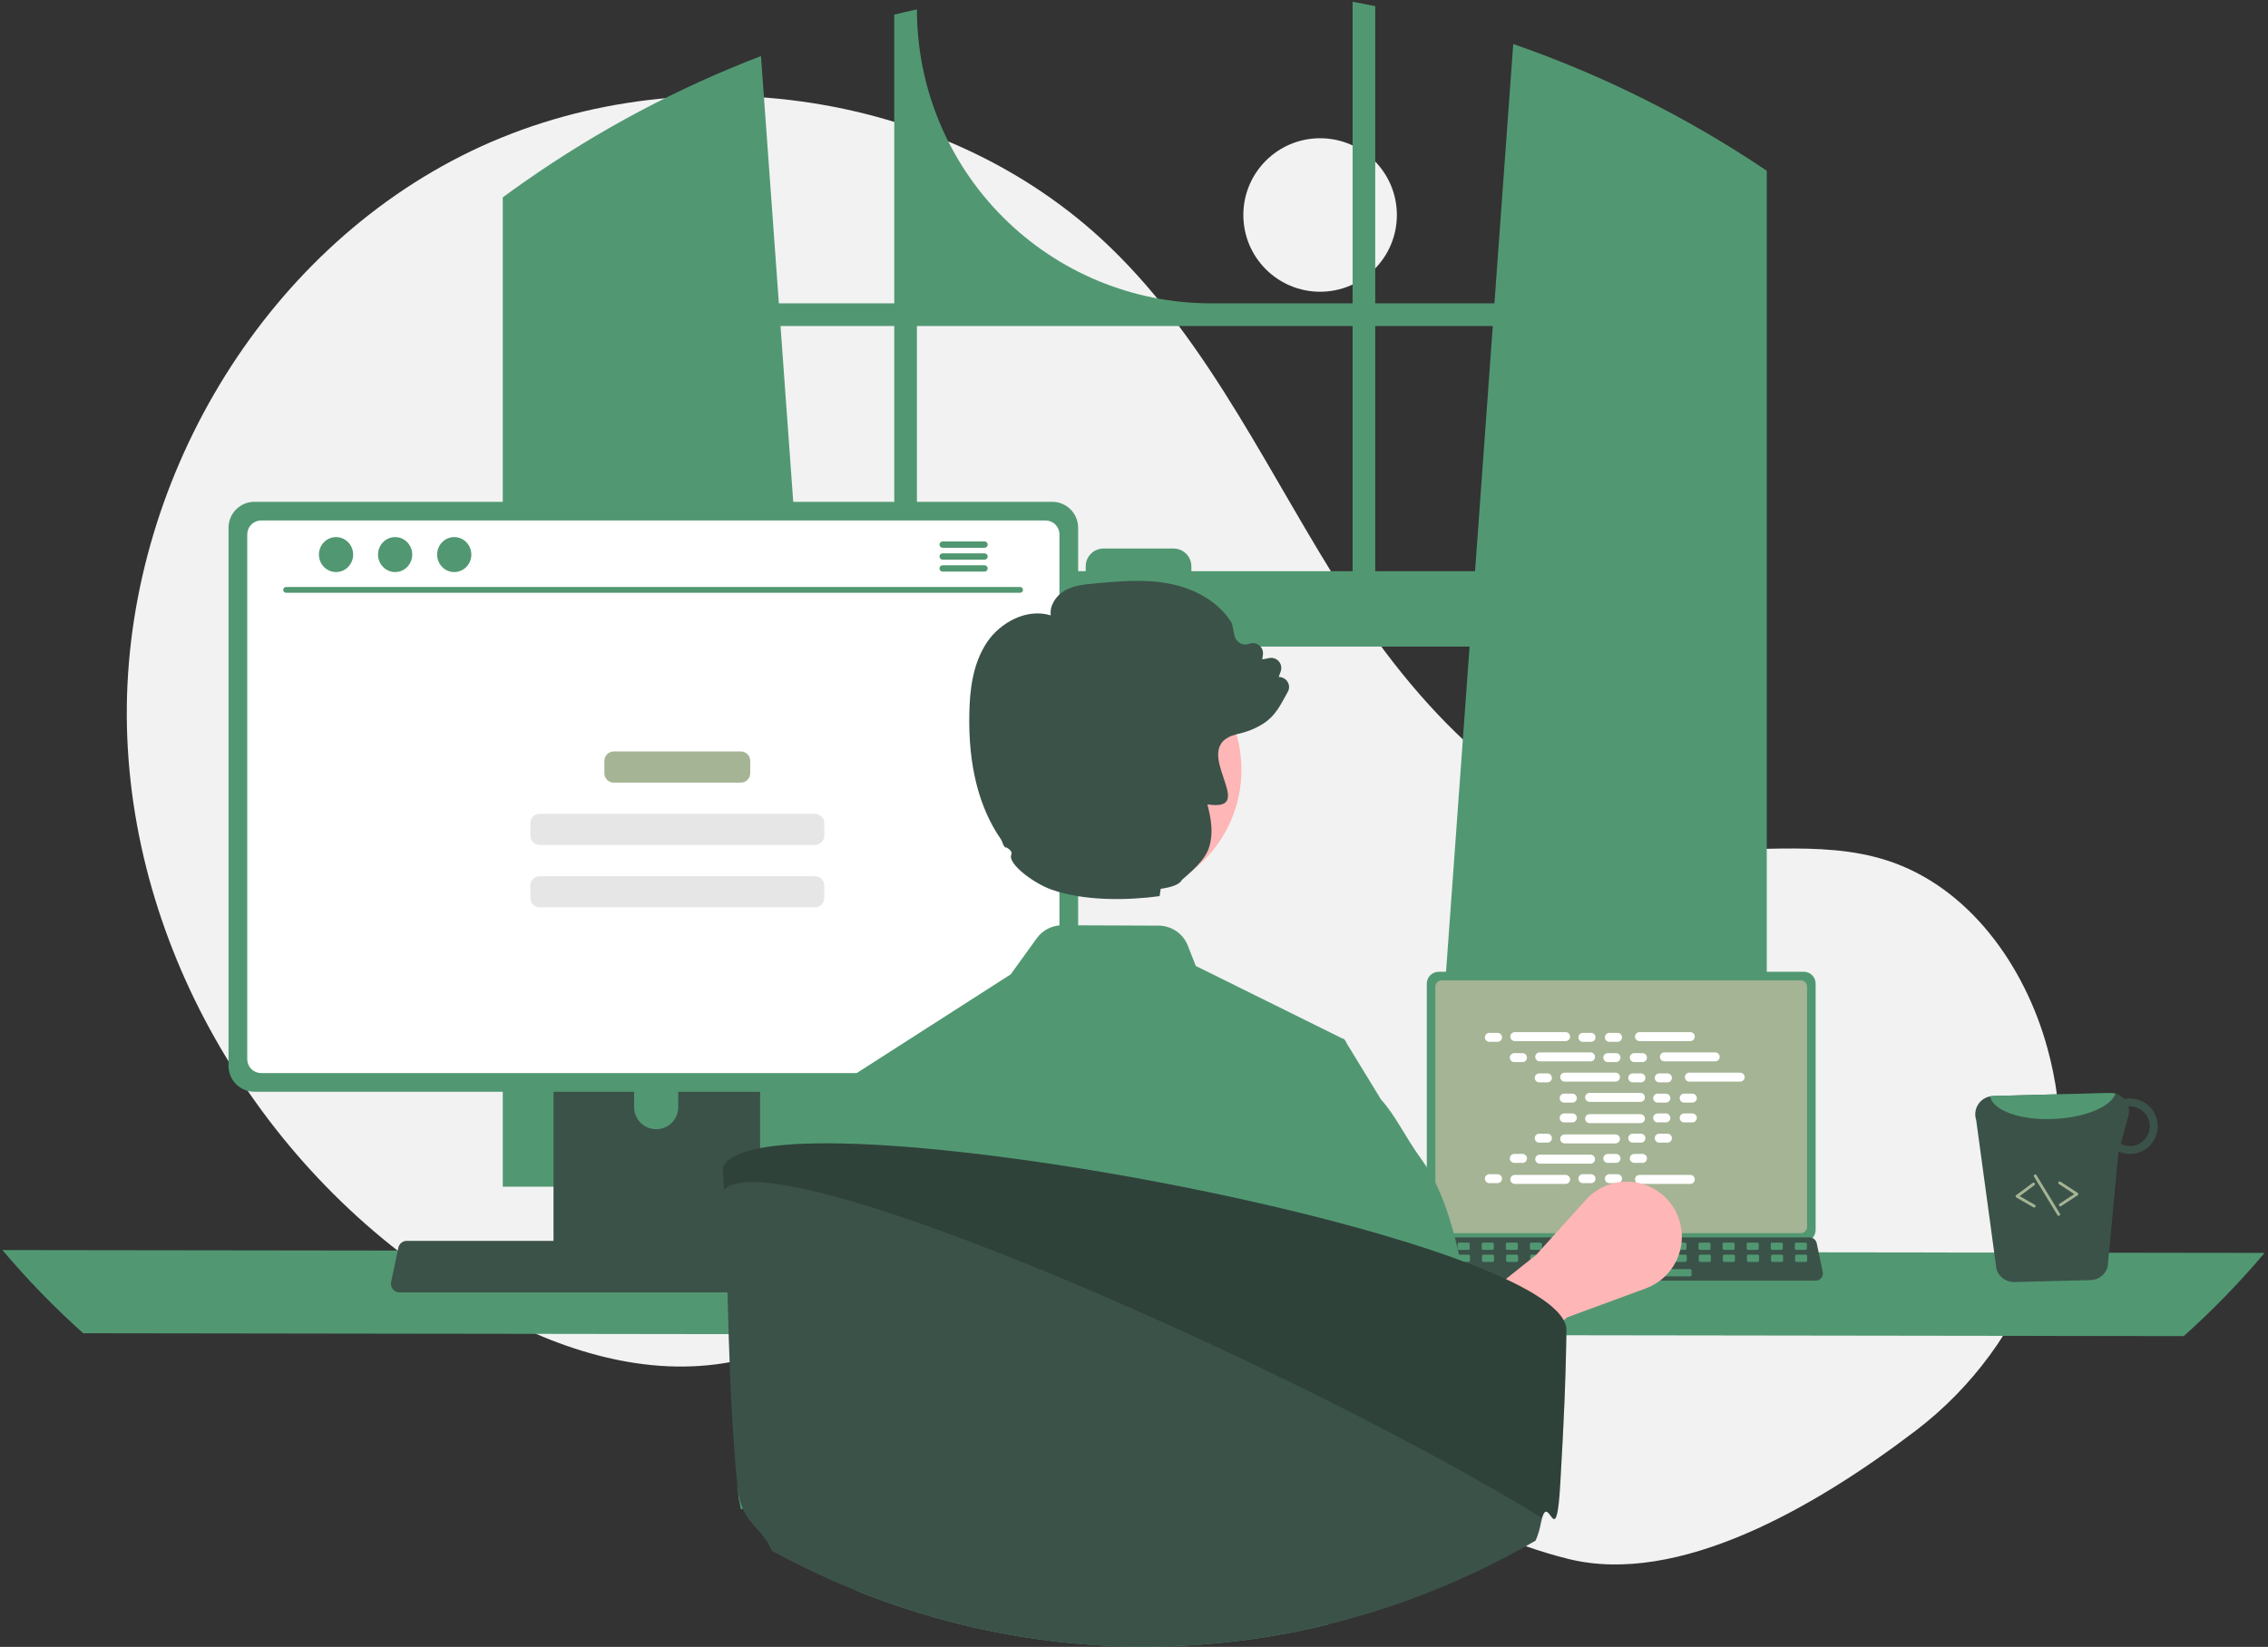 <svg width="391" height="284" viewBox="0 0 391 284" fill="none" xmlns="http://www.w3.org/2000/svg">
<rect x="0" y="0" width="391" height="284" fill="#333333" stroke="none"/>
<g clip-path="url(#clip0_133_22)">
<path d="M227.584 50.309C234.894 50.309 240.819 44.383 240.819 37.074C240.819 29.765 234.894 23.839 227.584 23.839C220.275 23.839 214.35 29.765 214.35 37.074C214.35 44.383 220.275 50.309 227.584 50.309Z" fill="#F2F2F2"/>
<path d="M330.25 246.726C349.922 231.742 359.317 206.564 353.435 182.546C353.289 181.949 353.135 181.354 352.972 180.76C349.073 166.503 339.425 152.952 325.364 148.397C313.557 144.572 300.67 147.513 288.353 145.992C264.173 143.006 245.428 123.442 232.238 102.959C219.048 82.475 208.911 59.547 191.384 42.624C162.494 14.73 115.368 8.725 79.549 26.882C43.73 45.038 20.913 85.321 21.886 125.467C22.859 165.614 46.692 203.997 81.304 224.361C94.019 231.842 108.725 237.142 123.36 235.287C136.06 233.678 147.598 226.855 160.237 224.829C180.109 221.644 199.854 230.629 217.042 241.099C234.23 251.569 250.832 263.979 270.363 268.832C289.328 273.546 312.824 259.999 330.25 246.726Z" fill="#F2F2F2"/>
<path d="M301.986 27.725C301.555 27.437 301.119 27.165 300.687 26.887C288.222 18.915 274.861 12.438 260.88 7.591L257.639 52.31H237.088V1.063C235.795 0.795 234.491 0.542 233.188 0.304V52.31H208.766C195.322 52.31 182.428 46.969 172.922 37.462C163.415 27.956 158.074 15.062 158.074 1.618C156.766 1.901 155.467 2.203 154.168 2.525V52.31H134.277L131.189 9.668C116.822 15.178 103.183 22.423 90.575 31.244C90.356 31.393 90.138 31.546 89.925 31.695C88.83 32.463 87.749 33.246 86.674 34.039V204.643H145.296L144.26 190.293L138.56 111.507H253.351L247.651 190.293L246.615 204.643H304.588V29.45C303.726 28.865 302.858 28.29 301.986 27.725ZM154.168 98.496H137.618L134.56 56.216H154.168V98.496ZM233.188 98.496H205.391V97.658C205.391 97.255 205.311 96.857 205.157 96.485C205.003 96.113 204.777 95.775 204.492 95.49C204.207 95.206 203.868 94.98 203.496 94.827C203.124 94.673 202.725 94.594 202.322 94.595H190.238C189.836 94.595 189.437 94.674 189.066 94.828C188.694 94.982 188.356 95.207 188.072 95.492C187.787 95.776 187.562 96.114 187.408 96.486C187.254 96.858 187.175 97.256 187.175 97.658V98.496H158.074V56.216H233.188V98.496ZM237.088 98.496V56.216H257.356L254.298 98.496H237.088Z" fill="#519872"/>
<path d="M0.41 215.568C4.716 220.67 9.373 225.465 14.348 229.917L376.472 230.413C381.447 225.96 386.104 221.166 390.41 216.063L0.41 215.568Z" fill="#519872"/>
<path d="M245.978 169.62V212.1C245.978 212.642 246.193 213.161 246.576 213.544C246.959 213.926 247.478 214.142 248.019 214.142H310.971C311.513 214.142 312.032 213.926 312.415 213.544C312.797 213.161 313.013 212.642 313.013 212.1V169.62C313.012 169.079 312.796 168.561 312.413 168.178C312.031 167.796 311.512 167.581 310.971 167.58H248.019C247.479 167.581 246.96 167.796 246.577 168.178C246.195 168.561 245.979 169.079 245.978 169.62Z" fill="#519872"/>
<path d="M247.455 170.148V211.576C247.455 211.865 247.57 212.143 247.775 212.347C247.979 212.552 248.257 212.667 248.546 212.667H310.447C310.736 212.667 311.014 212.552 311.218 212.347C311.423 212.143 311.538 211.865 311.538 211.576V170.148C311.538 169.859 311.423 169.581 311.219 169.376C311.014 169.171 310.737 169.055 310.447 169.055H248.546C248.256 169.055 247.979 169.171 247.774 169.376C247.57 169.581 247.455 169.859 247.455 170.148Z" fill="#A4B494"/>
<path d="M244.661 220.385C244.777 220.53 244.923 220.646 245.09 220.726C245.257 220.806 245.44 220.847 245.625 220.846H313.031C313.215 220.846 313.397 220.804 313.564 220.725C313.73 220.646 313.877 220.53 313.993 220.387C314.109 220.244 314.192 220.077 314.235 219.897C314.278 219.718 314.281 219.532 314.244 219.351L313.197 214.381C313.154 214.178 313.06 213.99 312.926 213.832C312.791 213.675 312.619 213.554 312.425 213.48C312.285 213.425 312.135 213.397 311.985 213.397H246.667C246.516 213.397 246.367 213.425 246.227 213.48C246.033 213.554 245.861 213.675 245.726 213.832C245.591 213.99 245.498 214.178 245.454 214.381L244.408 219.351C244.371 219.532 244.374 219.718 244.418 219.897C244.462 220.076 244.545 220.242 244.661 220.385Z" fill="#3B5249"/>
<path d="M309.672 215.538H311.264C311.398 215.538 311.506 215.429 311.506 215.296V214.534C311.506 214.4 311.398 214.292 311.264 214.292H309.672C309.538 214.292 309.43 214.4 309.43 214.534V215.296C309.43 215.429 309.538 215.538 309.672 215.538Z" fill="#519872"/>
<path d="M305.52 215.538H307.112C307.246 215.538 307.354 215.429 307.354 215.296V214.534C307.354 214.4 307.246 214.292 307.112 214.292H305.52C305.386 214.292 305.278 214.4 305.278 214.534V215.296C305.278 215.429 305.386 215.538 305.52 215.538Z" fill="#519872"/>
<path d="M301.368 215.538H302.96C303.093 215.538 303.202 215.429 303.202 215.296V214.534C303.202 214.4 303.093 214.292 302.96 214.292H301.368C301.234 214.292 301.126 214.4 301.126 214.534V215.296C301.126 215.429 301.234 215.538 301.368 215.538Z" fill="#519872"/>
<path d="M297.215 215.538H298.808C298.941 215.538 299.05 215.429 299.05 215.296V214.534C299.05 214.4 298.941 214.292 298.808 214.292H297.215C297.082 214.292 296.973 214.4 296.973 214.534V215.296C296.973 215.429 297.082 215.538 297.215 215.538Z" fill="#519872"/>
<path d="M293.063 215.538H294.655C294.789 215.538 294.897 215.429 294.897 215.296V214.534C294.897 214.4 294.789 214.292 294.655 214.292H293.063C292.929 214.292 292.821 214.4 292.821 214.534V215.296C292.821 215.429 292.929 215.538 293.063 215.538Z" fill="#519872"/>
<path d="M288.911 215.538H290.503C290.637 215.538 290.745 215.429 290.745 215.296V214.534C290.745 214.4 290.637 214.292 290.503 214.292H288.911C288.777 214.292 288.669 214.4 288.669 214.534V215.296C288.669 215.429 288.777 215.538 288.911 215.538Z" fill="#519872"/>
<path d="M284.759 215.538H286.351C286.484 215.538 286.593 215.429 286.593 215.296V214.534C286.593 214.4 286.484 214.292 286.351 214.292H284.759C284.625 214.292 284.517 214.4 284.517 214.534V215.296C284.517 215.429 284.625 215.538 284.759 215.538Z" fill="#519872"/>
<path d="M280.607 215.538H282.199C282.332 215.538 282.441 215.429 282.441 215.296V214.534C282.441 214.4 282.332 214.292 282.199 214.292H280.607C280.473 214.292 280.365 214.4 280.365 214.534V215.296C280.365 215.429 280.473 215.538 280.607 215.538Z" fill="#519872"/>
<path d="M276.454 215.538H278.047C278.18 215.538 278.289 215.429 278.289 215.296V214.534C278.289 214.4 278.18 214.292 278.047 214.292H276.454C276.321 214.292 276.212 214.4 276.212 214.534V215.296C276.212 215.429 276.321 215.538 276.454 215.538Z" fill="#519872"/>
<path d="M272.302 215.538H273.894C274.028 215.538 274.136 215.429 274.136 215.296V214.534C274.136 214.4 274.028 214.292 273.894 214.292H272.302C272.169 214.292 272.06 214.4 272.06 214.534V215.296C272.06 215.429 272.169 215.538 272.302 215.538Z" fill="#519872"/>
<path d="M268.15 215.538H269.742C269.876 215.538 269.984 215.429 269.984 215.296V214.534C269.984 214.4 269.876 214.292 269.742 214.292H268.15C268.016 214.292 267.908 214.4 267.908 214.534V215.296C267.908 215.429 268.016 215.538 268.15 215.538Z" fill="#519872"/>
<path d="M263.998 215.538H265.59C265.724 215.538 265.832 215.429 265.832 215.296V214.534C265.832 214.4 265.724 214.292 265.59 214.292H263.998C263.864 214.292 263.756 214.4 263.756 214.534V215.296C263.756 215.429 263.864 215.538 263.998 215.538Z" fill="#519872"/>
<path d="M259.846 215.538H261.438C261.571 215.538 261.68 215.429 261.68 215.296V214.534C261.68 214.4 261.571 214.292 261.438 214.292H259.846C259.712 214.292 259.604 214.4 259.604 214.534V215.296C259.604 215.429 259.712 215.538 259.846 215.538Z" fill="#519872"/>
<path d="M255.693 215.538H257.286C257.419 215.538 257.528 215.429 257.528 215.296V214.534C257.528 214.4 257.419 214.292 257.286 214.292H255.693C255.56 214.292 255.451 214.4 255.451 214.534V215.296C255.451 215.429 255.56 215.538 255.693 215.538Z" fill="#519872"/>
<path d="M251.541 215.538H253.134C253.267 215.538 253.375 215.429 253.375 215.296V214.534C253.375 214.4 253.267 214.292 253.134 214.292H251.541C251.408 214.292 251.299 214.4 251.299 214.534V215.296C251.299 215.429 251.408 215.538 251.541 215.538Z" fill="#519872"/>
<path d="M247.389 215.538H248.981C249.115 215.538 249.223 215.429 249.223 215.296V214.534C249.223 214.4 249.115 214.292 248.981 214.292H247.389C247.255 214.292 247.147 214.4 247.147 214.534V215.296C247.147 215.429 247.255 215.538 247.389 215.538Z" fill="#519872"/>
<path d="M309.721 217.614H311.313C311.447 217.614 311.555 217.506 311.555 217.372V216.61C311.555 216.477 311.447 216.368 311.313 216.368H309.721C309.587 216.368 309.479 216.477 309.479 216.61V217.372C309.479 217.506 309.587 217.614 309.721 217.614Z" fill="#519872"/>
<path d="M305.569 217.614H307.161C307.295 217.614 307.403 217.506 307.403 217.372V216.61C307.403 216.477 307.295 216.368 307.161 216.368H305.569C305.435 216.368 305.327 216.477 305.327 216.61V217.372C305.327 217.506 305.435 217.614 305.569 217.614Z" fill="#519872"/>
<path d="M301.417 217.614H303.009C303.142 217.614 303.251 217.506 303.251 217.372V216.61C303.251 216.477 303.142 216.368 303.009 216.368H301.417C301.283 216.368 301.175 216.477 301.175 216.61V217.372C301.175 217.506 301.283 217.614 301.417 217.614Z" fill="#519872"/>
<path d="M297.265 217.614H298.857C298.99 217.614 299.099 217.506 299.099 217.372V216.61C299.099 216.477 298.99 216.368 298.857 216.368H297.265C297.131 216.368 297.023 216.477 297.023 216.61V217.372C297.023 217.506 297.131 217.614 297.265 217.614Z" fill="#519872"/>
<path d="M293.112 217.614H294.704C294.838 217.614 294.946 217.506 294.946 217.372V216.61C294.946 216.477 294.838 216.368 294.704 216.368H293.112C292.979 216.368 292.87 216.477 292.87 216.61V217.372C292.87 217.506 292.979 217.614 293.112 217.614Z" fill="#519872"/>
<path d="M288.96 217.614H290.552C290.686 217.614 290.794 217.506 290.794 217.372V216.61C290.794 216.477 290.686 216.368 290.552 216.368H288.96C288.826 216.368 288.718 216.477 288.718 216.61V217.372C288.718 217.506 288.826 217.614 288.96 217.614Z" fill="#519872"/>
<path d="M284.808 217.614H286.4C286.533 217.614 286.642 217.506 286.642 217.372V216.61C286.642 216.477 286.533 216.368 286.4 216.368H284.808C284.674 216.368 284.566 216.477 284.566 216.61V217.372C284.566 217.506 284.674 217.614 284.808 217.614Z" fill="#519872"/>
<path d="M280.656 217.614H282.248C282.381 217.614 282.49 217.506 282.49 217.372V216.61C282.49 216.477 282.381 216.368 282.248 216.368H280.656C280.522 216.368 280.414 216.477 280.414 216.61V217.372C280.414 217.506 280.522 217.614 280.656 217.614Z" fill="#519872"/>
<path d="M276.504 217.614H278.096C278.229 217.614 278.338 217.506 278.338 217.372V216.61C278.338 216.477 278.229 216.368 278.096 216.368H276.504C276.37 216.368 276.262 216.477 276.262 216.61V217.372C276.262 217.506 276.37 217.614 276.504 217.614Z" fill="#519872"/>
<path d="M272.351 217.614H273.943C274.077 217.614 274.185 217.506 274.185 217.372V216.61C274.185 216.477 274.077 216.368 273.943 216.368H272.351C272.218 216.368 272.109 216.477 272.109 216.61V217.372C272.109 217.506 272.218 217.614 272.351 217.614Z" fill="#519872"/>
<path d="M268.199 217.614H269.791C269.925 217.614 270.033 217.506 270.033 217.372V216.61C270.033 216.477 269.925 216.368 269.791 216.368H268.199C268.065 216.368 267.957 216.477 267.957 216.61V217.372C267.957 217.506 268.065 217.614 268.199 217.614Z" fill="#519872"/>
<path d="M264.047 217.614H265.639C265.773 217.614 265.881 217.506 265.881 217.372V216.61C265.881 216.477 265.773 216.368 265.639 216.368H264.047C263.913 216.368 263.805 216.477 263.805 216.61V217.372C263.805 217.506 263.913 217.614 264.047 217.614Z" fill="#519872"/>
<path d="M259.895 217.614H261.487C261.621 217.614 261.729 217.506 261.729 217.372V216.61C261.729 216.477 261.621 216.368 261.487 216.368H259.895C259.761 216.368 259.653 216.477 259.653 216.61V217.372C259.653 217.506 259.761 217.614 259.895 217.614Z" fill="#519872"/>
<path d="M255.743 217.614H257.335C257.468 217.614 257.577 217.506 257.577 217.372V216.61C257.577 216.477 257.468 216.368 257.335 216.368H255.743C255.609 216.368 255.501 216.477 255.501 216.61V217.372C255.501 217.506 255.609 217.614 255.743 217.614Z" fill="#519872"/>
<path d="M251.59 217.614H253.183C253.316 217.614 253.425 217.506 253.425 217.372V216.61C253.425 216.477 253.316 216.368 253.183 216.368H251.59C251.457 216.368 251.348 216.477 251.348 216.61V217.372C251.348 217.506 251.457 217.614 251.59 217.614Z" fill="#519872"/>
<path d="M247.438 217.614H249.03C249.164 217.614 249.272 217.506 249.272 217.372V216.61C249.272 216.477 249.164 216.368 249.03 216.368H247.438C247.305 216.368 247.196 216.477 247.196 216.61V217.372C247.196 217.506 247.305 217.614 247.438 217.614Z" fill="#519872"/>
<path d="M275.258 220.105H291.383C291.516 220.105 291.625 219.997 291.625 219.863V219.102C291.625 218.968 291.516 218.86 291.383 218.86H275.258C275.124 218.86 275.016 218.968 275.016 219.102V219.863C275.016 219.997 275.124 220.105 275.258 220.105Z" fill="#519872"/>
<path d="M258.174 178.118H256.765C256.337 178.118 255.991 178.465 255.991 178.892C255.991 179.319 256.337 179.666 256.765 179.666H258.174C258.601 179.666 258.948 179.319 258.948 178.892C258.948 178.465 258.601 178.118 258.174 178.118Z" fill="white"/>
<path d="M274.295 178.118H272.885C272.458 178.118 272.111 178.465 272.111 178.892C272.111 179.319 272.458 179.666 272.885 179.666H274.295C274.722 179.666 275.068 179.319 275.068 178.892C275.068 178.465 274.722 178.118 274.295 178.118Z" fill="white"/>
<path d="M278.862 178.118H277.453C277.025 178.118 276.679 178.465 276.679 178.892C276.679 179.319 277.025 179.666 277.453 179.666H278.862C279.29 179.666 279.636 179.319 279.636 178.892C279.636 178.465 279.29 178.118 278.862 178.118Z" fill="white"/>
<path d="M269.91 177.989H261.15C260.722 177.989 260.376 178.336 260.376 178.763C260.376 179.19 260.722 179.537 261.15 179.537H269.91C270.337 179.537 270.684 179.19 270.684 178.763C270.684 178.336 270.337 177.989 269.91 177.989Z" fill="white"/>
<path d="M291.404 177.989H282.643C282.216 177.989 281.87 178.336 281.87 178.763C281.87 179.19 282.216 179.537 282.643 179.537H291.404C291.831 179.537 292.178 179.19 292.178 178.763C292.178 178.336 291.831 177.989 291.404 177.989Z" fill="white"/>
<path d="M262.473 181.611H261.063C260.636 181.611 260.29 181.958 260.29 182.385C260.29 182.812 260.636 183.159 261.063 183.159H262.473C262.9 183.159 263.247 182.812 263.247 182.385C263.247 181.958 262.9 181.611 262.473 181.611Z" fill="white"/>
<path d="M278.593 181.611H277.184C276.757 181.611 276.41 181.958 276.41 182.385C276.41 182.812 276.757 183.159 277.184 183.159H278.593C279.021 183.159 279.367 182.812 279.367 182.385C279.367 181.958 279.021 181.611 278.593 181.611Z" fill="white"/>
<path d="M283.161 181.611H281.752C281.324 181.611 280.978 181.958 280.978 182.385C280.978 182.812 281.324 183.159 281.752 183.159H283.161C283.588 183.159 283.935 182.812 283.935 182.385C283.935 181.958 283.588 181.611 283.161 181.611Z" fill="white"/>
<path d="M274.208 181.482H265.448C265.021 181.482 264.674 181.829 264.674 182.256C264.674 182.683 265.021 183.03 265.448 183.03H274.208C274.636 183.03 274.982 182.683 274.982 182.256C274.982 181.829 274.636 181.482 274.208 181.482Z" fill="white"/>
<path d="M295.703 181.482H286.942C286.515 181.482 286.168 181.829 286.168 182.256C286.168 182.683 286.515 183.03 286.942 183.03H295.703C296.13 183.03 296.476 182.683 296.476 182.256C296.476 181.829 296.13 181.482 295.703 181.482Z" fill="white"/>
<path d="M266.772 185.104H265.362C264.935 185.104 264.588 185.45 264.588 185.878C264.588 186.305 264.935 186.651 265.362 186.651H266.772C267.199 186.651 267.545 186.305 267.545 185.878C267.545 185.45 267.199 185.104 266.772 185.104Z" fill="white"/>
<path d="M282.892 185.104H281.483C281.055 185.104 280.709 185.45 280.709 185.878C280.709 186.305 281.055 186.651 281.483 186.651H282.892C283.32 186.651 283.666 186.305 283.666 185.878C283.666 185.45 283.32 185.104 282.892 185.104Z" fill="white"/>
<path d="M287.46 185.104H286.05C285.623 185.104 285.277 185.45 285.277 185.878C285.277 186.305 285.623 186.651 286.05 186.651H287.46C287.887 186.651 288.234 186.305 288.234 185.878C288.234 185.45 287.887 185.104 287.46 185.104Z" fill="white"/>
<path d="M278.508 184.975H269.747C269.32 184.975 268.973 185.321 268.973 185.749C268.973 186.176 269.32 186.522 269.747 186.522H278.508C278.935 186.522 279.281 186.176 279.281 185.749C279.281 185.321 278.935 184.975 278.508 184.975Z" fill="white"/>
<path d="M300.001 184.975H291.241C290.814 184.975 290.467 185.321 290.467 185.749C290.467 186.176 290.814 186.522 291.241 186.522H300.001C300.429 186.522 300.775 186.176 300.775 185.749C300.775 185.321 300.429 184.975 300.001 184.975Z" fill="white"/>
<path d="M271.071 188.597H269.661C269.234 188.597 268.887 188.943 268.887 189.37C268.887 189.798 269.234 190.144 269.661 190.144H271.071C271.498 190.144 271.844 189.798 271.844 189.37C271.844 188.943 271.498 188.597 271.071 188.597Z" fill="white"/>
<path d="M287.191 188.597H285.782C285.354 188.597 285.008 188.943 285.008 189.37C285.008 189.798 285.354 190.144 285.782 190.144H287.191C287.618 190.144 287.965 189.798 287.965 189.37C287.965 188.943 287.618 188.597 287.191 188.597Z" fill="white"/>
<path d="M291.758 188.597H290.349C289.922 188.597 289.575 188.943 289.575 189.37C289.575 189.798 289.922 190.144 290.349 190.144H291.758C292.186 190.144 292.532 189.798 292.532 189.37C292.532 188.943 292.186 188.597 291.758 188.597Z" fill="white"/>
<path d="M282.806 188.468H274.046C273.619 188.468 273.272 188.814 273.272 189.241C273.272 189.669 273.619 190.015 274.046 190.015H282.806C283.234 190.015 283.58 189.669 283.58 189.241C283.58 188.814 283.234 188.468 282.806 188.468Z" fill="white"/>
<path d="M274.295 202.485H272.885C272.458 202.485 272.111 202.832 272.111 203.259C272.111 203.687 272.458 204.033 272.885 204.033H274.295C274.722 204.033 275.068 203.687 275.068 203.259C275.068 202.832 274.722 202.485 274.295 202.485Z" fill="white"/>
<path d="M278.862 202.485H277.453C277.025 202.485 276.679 202.832 276.679 203.259C276.679 203.687 277.025 204.033 277.453 204.033H278.862C279.29 204.033 279.636 203.687 279.636 203.259C279.636 202.832 279.29 202.485 278.862 202.485Z" fill="white"/>
<path d="M291.404 202.614H282.643C282.216 202.614 281.87 202.961 281.87 203.388C281.87 203.816 282.216 204.162 282.643 204.162H291.404C291.831 204.162 292.178 203.816 292.178 203.388C292.178 202.961 291.831 202.614 291.404 202.614Z" fill="white"/>
<path d="M258.174 202.485H256.765C256.337 202.485 255.991 202.832 255.991 203.259C255.991 203.687 256.337 204.033 256.765 204.033H258.174C258.601 204.033 258.948 203.687 258.948 203.259C258.948 202.832 258.601 202.485 258.174 202.485Z" fill="white"/>
<path d="M269.91 202.614H261.15C260.722 202.614 260.376 202.961 260.376 203.388C260.376 203.816 260.722 204.162 261.15 204.162H269.91C270.337 204.162 270.684 203.816 270.684 203.388C270.684 202.961 270.337 202.614 269.91 202.614Z" fill="white"/>
<path d="M262.473 198.993H261.063C260.636 198.993 260.29 199.339 260.29 199.766C260.29 200.194 260.636 200.54 261.063 200.54H262.473C262.9 200.54 263.247 200.194 263.247 199.766C263.247 199.339 262.9 198.993 262.473 198.993Z" fill="white"/>
<path d="M278.593 198.993H277.184C276.757 198.993 276.41 199.339 276.41 199.766C276.41 200.194 276.757 200.54 277.184 200.54H278.593C279.021 200.54 279.367 200.194 279.367 199.766C279.367 199.339 279.021 198.993 278.593 198.993Z" fill="white"/>
<path d="M283.161 198.993H281.752C281.324 198.993 280.978 199.339 280.978 199.766C280.978 200.194 281.324 200.54 281.752 200.54H283.161C283.588 200.54 283.935 200.194 283.935 199.766C283.935 199.339 283.588 198.993 283.161 198.993Z" fill="white"/>
<path d="M274.208 199.122H265.448C265.021 199.122 264.674 199.468 264.674 199.895C264.674 200.323 265.021 200.669 265.448 200.669H274.208C274.636 200.669 274.982 200.323 274.982 199.895C274.982 199.468 274.636 199.122 274.208 199.122Z" fill="white"/>
<path d="M266.772 195.5H265.362C264.935 195.5 264.588 195.846 264.588 196.274C264.588 196.701 264.935 197.047 265.362 197.047H266.772C267.199 197.047 267.545 196.701 267.545 196.274C267.545 195.846 267.199 195.5 266.772 195.5Z" fill="white"/>
<path d="M282.892 195.5H281.483C281.055 195.5 280.709 195.846 280.709 196.274C280.709 196.701 281.055 197.047 281.483 197.047H282.892C283.32 197.047 283.666 196.701 283.666 196.274C283.666 195.846 283.32 195.5 282.892 195.5Z" fill="white"/>
<path d="M287.46 195.5H286.05C285.623 195.5 285.277 195.846 285.277 196.274C285.277 196.701 285.623 197.047 286.05 197.047H287.46C287.887 197.047 288.234 196.701 288.234 196.274C288.234 195.846 287.887 195.5 287.46 195.5Z" fill="white"/>
<path d="M278.508 195.629H269.747C269.32 195.629 268.973 195.975 268.973 196.403C268.973 196.83 269.32 197.176 269.747 197.176H278.508C278.935 197.176 279.281 196.83 279.281 196.403C279.281 195.975 278.935 195.629 278.508 195.629Z" fill="white"/>
<path d="M271.071 192.007H269.661C269.234 192.007 268.887 192.354 268.887 192.781C268.887 193.208 269.234 193.555 269.661 193.555H271.071C271.498 193.555 271.844 193.208 271.844 192.781C271.844 192.354 271.498 192.007 271.071 192.007Z" fill="white"/>
<path d="M287.191 192.007H285.782C285.354 192.007 285.008 192.354 285.008 192.781C285.008 193.208 285.354 193.555 285.782 193.555H287.191C287.618 193.555 287.965 193.208 287.965 192.781C287.965 192.354 287.618 192.007 287.191 192.007Z" fill="white"/>
<path d="M291.758 192.007H290.349C289.922 192.007 289.575 192.354 289.575 192.781C289.575 193.208 289.922 193.555 290.349 193.555H291.758C292.186 193.555 292.532 193.208 292.532 192.781C292.532 192.354 292.186 192.007 291.758 192.007Z" fill="white"/>
<path d="M282.806 192.136H274.046C273.619 192.136 273.272 192.483 273.272 192.91C273.272 193.337 273.619 193.684 274.046 193.684H282.806C283.234 193.684 283.58 193.337 283.58 192.91C283.58 192.483 283.234 192.136 282.806 192.136Z" fill="white"/>
<path d="M250.68 243.42L244.063 232.96L264.833 216.404L273.406 206.906C274.519 205.672 275.937 204.752 277.518 204.238C279.099 203.724 280.787 203.634 282.413 203.976C284.04 204.319 285.548 205.082 286.787 206.19C288.026 207.298 288.953 208.712 289.474 210.29C290.247 212.629 290.081 215.177 289.011 217.396C287.941 219.614 286.051 221.33 283.739 222.182L270.183 227.176L250.68 243.42Z" fill="#FFB6B6"/>
<path d="M95.424 167.582V218.418H131.038V167.582C131.038 167.217 130.922 166.86 130.705 166.566C130.488 166.272 130.183 166.055 129.833 165.947C129.669 165.892 129.496 165.865 129.323 165.867H97.144C96.918 165.867 96.695 165.911 96.487 165.997C96.278 166.083 96.088 166.209 95.929 166.368C95.769 166.528 95.642 166.717 95.555 166.925C95.469 167.133 95.424 167.357 95.424 167.582ZM109.323 185.05C109.332 184.047 109.736 183.089 110.448 182.384C111.16 181.679 112.122 181.283 113.124 181.283C114.127 181.283 115.088 181.679 115.8 182.384C116.512 183.089 116.917 184.047 116.926 185.05V190.948C116.921 191.953 116.518 192.915 115.806 193.624C115.093 194.333 114.129 194.73 113.124 194.73C112.119 194.73 111.155 194.333 110.443 193.624C109.73 192.915 109.328 191.953 109.323 190.948V185.05Z" fill="#3B5249"/>
<path d="M95.315 216.792V221.694C95.316 221.948 95.417 222.192 95.596 222.372C95.775 222.552 96.018 222.654 96.272 222.656H130.19C130.444 222.655 130.688 222.553 130.867 222.372C131.046 222.192 131.147 221.948 131.147 221.694V216.792H95.315Z" fill="#519872"/>
<path d="M39.399 90.992V183.81C39.4 184.993 39.87 186.127 40.707 186.964C41.543 187.8 42.677 188.27 43.86 188.271H181.407C182.59 188.27 183.724 187.8 184.561 186.964C185.397 186.127 185.867 184.993 185.868 183.81V90.992C185.865 89.81 185.394 88.678 184.558 87.842C183.722 87.007 182.589 86.537 181.407 86.536H43.86C42.678 86.537 41.545 87.007 40.709 87.843C39.873 88.678 39.402 89.81 39.399 90.992Z" fill="#519872"/>
<path d="M42.626 92.147V182.665C42.627 183.297 42.878 183.903 43.325 184.35C43.772 184.797 44.378 185.048 45.01 185.05H180.262C180.894 185.048 181.5 184.797 181.947 184.35C182.394 183.903 182.645 183.297 182.646 182.665V92.147C182.646 91.514 182.395 90.907 181.948 90.459C181.501 90.011 180.895 89.759 180.262 89.758H45.01C44.377 89.759 43.771 90.011 43.324 90.459C42.877 90.907 42.626 91.514 42.626 92.147Z" fill="white"/>
<path d="M67.727 222.324C67.864 222.496 68.039 222.635 68.238 222.731C68.438 222.826 68.656 222.875 68.876 222.874H149.343C149.563 222.874 149.78 222.824 149.979 222.729C150.177 222.635 150.352 222.497 150.491 222.326C150.63 222.155 150.728 221.955 150.78 221.741C150.832 221.528 150.835 221.305 150.79 221.089L149.541 215.156C149.489 214.914 149.378 214.689 149.217 214.501C149.056 214.314 148.85 214.169 148.619 214.081C148.452 214.015 148.274 213.981 148.094 213.982H70.121C69.941 213.981 69.763 214.015 69.595 214.081C69.364 214.169 69.159 214.313 68.997 214.501C68.836 214.689 68.725 214.914 68.673 215.156L67.424 221.089C67.38 221.305 67.384 221.527 67.436 221.741C67.488 221.954 67.588 222.153 67.727 222.324Z" fill="#3B5249"/>
<path d="M175.873 102.227H49.318C49.186 102.224 49.061 102.17 48.969 102.076C48.877 101.982 48.826 101.855 48.826 101.724C48.826 101.592 48.877 101.466 48.969 101.372C49.061 101.278 49.186 101.223 49.318 101.221H175.873C176.005 101.223 176.13 101.278 176.222 101.372C176.314 101.466 176.365 101.592 176.365 101.724C176.365 101.855 176.314 101.982 176.222 102.076C176.13 102.17 176.005 102.224 175.873 102.227Z" fill="#519872"/>
<path d="M57.933 98.651C59.562 98.651 60.882 97.301 60.882 95.636C60.882 93.971 59.562 92.621 57.933 92.621C56.304 92.621 54.983 93.971 54.983 95.636C54.983 97.301 56.304 98.651 57.933 98.651Z" fill="#519872"/>
<path d="M68.121 98.651C69.751 98.651 71.071 97.301 71.071 95.636C71.071 93.971 69.751 92.621 68.121 92.621C66.493 92.621 65.172 93.971 65.172 95.636C65.172 97.301 66.493 98.651 68.121 98.651Z" fill="#519872"/>
<path d="M78.311 98.651C79.939 98.651 81.26 97.301 81.26 95.636C81.26 93.971 79.939 92.621 78.311 92.621C76.682 92.621 75.361 93.971 75.361 95.636C75.361 97.301 76.682 98.651 78.311 98.651Z" fill="#519872"/>
<path d="M169.738 93.366H162.501C162.358 93.37 162.222 93.429 162.122 93.531C162.022 93.633 161.966 93.771 161.966 93.914C161.966 94.057 162.022 94.195 162.122 94.297C162.222 94.399 162.358 94.458 162.501 94.462H169.738C169.882 94.46 170.019 94.401 170.12 94.299C170.221 94.196 170.278 94.058 170.278 93.914C170.278 93.77 170.221 93.632 170.12 93.529C170.019 93.427 169.882 93.368 169.738 93.366Z" fill="#519872"/>
<path d="M169.738 95.423H162.501C162.358 95.426 162.221 95.486 162.121 95.588C162.021 95.69 161.965 95.828 161.965 95.971C161.965 96.114 162.021 96.252 162.121 96.354C162.221 96.456 162.358 96.516 162.501 96.519H169.738C169.882 96.517 170.019 96.459 170.121 96.356C170.222 96.253 170.279 96.115 170.279 95.971C170.279 95.827 170.222 95.689 170.121 95.586C170.019 95.484 169.882 95.425 169.738 95.423Z" fill="#519872"/>
<path d="M169.738 97.48H162.501C162.358 97.484 162.222 97.543 162.122 97.645C162.022 97.747 161.966 97.885 161.966 98.028C161.966 98.171 162.022 98.308 162.122 98.411C162.222 98.513 162.358 98.572 162.501 98.576H169.738C169.882 98.574 170.019 98.515 170.12 98.412C170.221 98.31 170.278 98.172 170.278 98.028C170.278 97.884 170.221 97.746 170.12 97.643C170.019 97.541 169.882 97.482 169.738 97.48Z" fill="#519872"/>
<path d="M344.202 218.943C344.42 219.579 344.835 220.13 345.385 220.515C345.936 220.901 346.594 221.102 347.267 221.09L360.398 220.752C361.075 220.739 361.729 220.507 362.264 220.091C362.798 219.675 363.184 219.097 363.362 218.444L365.22 198.574C365.88 198.873 366.597 199.02 367.321 199.006C367.95 198.99 368.569 198.85 369.144 198.595C369.719 198.34 370.238 197.974 370.671 197.519C371.104 197.063 371.444 196.526 371.67 195.939C371.896 195.353 372.004 194.727 371.988 194.098C371.972 193.47 371.833 192.85 371.578 192.275C371.323 191.701 370.957 191.182 370.501 190.748C370.045 190.315 369.509 189.976 368.922 189.75C368.335 189.524 367.709 189.415 367.081 189.431C366.791 189.43 366.503 189.46 366.22 189.521C365.913 189.188 365.539 188.923 365.123 188.744C364.706 188.564 364.257 188.474 363.804 188.478L343.606 189C343.438 189.006 343.271 189.027 343.107 189.062C342.664 189.144 342.244 189.321 341.875 189.579C341.506 189.838 341.197 190.172 340.968 190.561C340.739 190.949 340.596 191.381 340.548 191.829C340.501 192.278 340.55 192.731 340.692 193.158L344.202 218.943ZM365.602 197.225L366.924 192.49C367.074 191.943 367.078 191.366 366.934 190.817C366.998 190.817 367.055 190.787 367.119 190.787C368.025 190.768 368.902 191.109 369.558 191.736C370.213 192.363 370.593 193.224 370.614 194.131C370.635 195.038 370.296 195.916 369.671 196.572C369.046 197.229 368.186 197.612 367.279 197.635C366.693 197.654 366.113 197.512 365.602 197.225Z" fill="#3B5249"/>
<path d="M343.107 189.062C343.538 191.522 348.376 193.252 354.193 192.951C359.543 192.705 363.917 190.826 364.718 188.6C364.422 188.512 364.113 188.471 363.804 188.478L343.606 189C343.438 189.006 343.271 189.027 343.107 189.062Z" fill="#519872"/>
<path d="M355.26 208.025C355.286 208.018 355.312 208.007 355.334 207.992L358.186 206.125C358.221 206.103 358.249 206.072 358.269 206.036C358.288 206 358.298 205.959 358.298 205.918C358.298 205.877 358.288 205.837 358.269 205.8C358.249 205.764 358.221 205.733 358.186 205.711L355.222 203.77C355.195 203.752 355.165 203.739 355.133 203.733C355.101 203.727 355.068 203.727 355.036 203.733C355.004 203.74 354.973 203.753 354.946 203.771C354.919 203.79 354.896 203.813 354.878 203.84C354.861 203.868 354.848 203.898 354.842 203.93C354.836 203.962 354.836 203.995 354.843 204.027C354.85 204.059 354.863 204.089 354.881 204.116C354.9 204.143 354.923 204.166 354.951 204.184L357.598 205.918L355.063 207.577C355.014 207.609 354.978 207.658 354.961 207.714C354.945 207.77 354.948 207.831 354.972 207.884C354.995 207.938 355.037 207.981 355.09 208.007C355.143 208.033 355.203 208.039 355.26 208.025Z" fill="#A4B494"/>
<path d="M350.755 208.233C350.803 208.22 350.846 208.194 350.879 208.157C350.912 208.121 350.933 208.075 350.94 208.026C350.947 207.977 350.939 207.927 350.917 207.883C350.895 207.839 350.861 207.802 350.818 207.777L348.189 206.27L350.73 204.383C350.756 204.364 350.778 204.339 350.795 204.312C350.812 204.284 350.823 204.253 350.827 204.221C350.832 204.188 350.83 204.156 350.822 204.124C350.815 204.092 350.801 204.063 350.781 204.037C350.762 204.011 350.737 203.989 350.709 203.972C350.682 203.955 350.651 203.944 350.618 203.939C350.586 203.935 350.553 203.936 350.522 203.944C350.49 203.952 350.461 203.966 350.435 203.986L347.59 206.098C347.557 206.123 347.531 206.155 347.513 206.193C347.496 206.23 347.488 206.271 347.49 206.312C347.493 206.353 347.505 206.393 347.527 206.428C347.549 206.463 347.579 206.492 347.615 206.512L350.571 208.207C350.627 208.239 350.693 208.248 350.755 208.233Z" fill="#A4B494"/>
<path d="M354.976 209.66C355 209.654 355.023 209.645 355.044 209.632C355.072 209.615 355.096 209.593 355.115 209.566C355.134 209.54 355.148 209.51 355.156 209.479C355.164 209.447 355.165 209.414 355.16 209.382C355.155 209.35 355.144 209.319 355.127 209.291L351.084 202.645C351.05 202.589 350.995 202.549 350.931 202.534C350.867 202.518 350.8 202.529 350.744 202.563C350.688 202.597 350.648 202.652 350.632 202.716C350.616 202.78 350.627 202.847 350.661 202.903L354.703 209.549C354.731 209.594 354.772 209.63 354.821 209.65C354.87 209.67 354.925 209.673 354.976 209.66Z" fill="#A4B494"/>
<path d="M127.717 129.588H105.813C104.919 129.588 104.195 130.312 104.195 131.206V133.346C104.195 134.239 104.919 134.963 105.813 134.963H127.717C128.61 134.963 129.335 134.239 129.335 133.346V131.206C129.335 130.312 128.61 129.588 127.717 129.588Z" fill="#A4B494"/>
<path d="M140.484 140.339H93.045C92.152 140.339 91.427 141.064 91.427 141.957V144.097C91.427 144.991 92.152 145.715 93.045 145.715H140.484C141.378 145.715 142.102 144.991 142.102 144.097V141.957C142.102 141.064 141.378 140.339 140.484 140.339Z" fill="#E6E6E6"/>
<path d="M140.484 151.091H93.045C92.152 151.091 91.427 151.815 91.427 152.709V154.849C91.427 155.743 92.152 156.467 93.045 156.467H140.484C141.378 156.467 142.102 155.743 142.102 154.849V152.709C142.102 151.815 141.378 151.091 140.484 151.091Z" fill="#E6E6E6"/>
<path d="M144.506 187.094L144.613 187.433L144.619 187.445L147.853 197.278L151.574 208.609L158.574 229.904L158.642 233.211V233.223L159.162 259.832L157.72 263.44L159.343 269.354C159.343 269.354 158.596 260.414 154.593 265.548C152.326 268.466 149.674 271.451 147.497 274.25C150.669 275.534 153.892 276.695 157.166 277.733C157.873 277.96 158.585 278.174 159.298 278.389C159.45 278.435 159.603 278.48 159.756 278.525C170.608 281.734 181.827 283.538 193.139 283.891C193.727 283.908 194.304 283.919 194.864 283.931C195.062 283.936 195.254 283.942 195.446 283.942C196.079 283.948 196.707 283.953 197.34 283.953C198.618 283.953 199.89 283.934 201.157 283.897C210.532 283.633 219.852 282.372 228.96 280.137C228.897 276.376 228.728 271.983 228.485 267.29C228.372 264.988 225.833 262.495 225.68 260.086C225.573 258.277 227.851 256.575 227.733 254.737C226.964 243.423 226.002 247.766 225.29 239.754C225.216 238.968 225.149 238.216 225.086 237.498C224.628 232.352 224.312 229.135 224.312 229.135L227.354 209.961L232.132 179.857L231.764 179.252L231.351 179.048L206.15 166.574L204.781 163.069C204.383 162.059 203.691 161.191 202.795 160.577C201.899 159.964 200.841 159.632 199.755 159.625L183.153 159.557C182.292 159.553 181.442 159.755 180.674 160.145C179.906 160.536 179.242 161.104 178.737 161.802L174.242 168.028L144.506 187.094Z" fill="#519872"/>
<path d="M162.402 225.165L158.642 233.211L156.075 238.708L151.659 261.828L149.448 264.175L147.553 255.868L127.728 260.27C127.078 256.657 127.554 260.392 127.152 256.428C127.265 256.315 127.384 256.202 127.503 256.089C127.82 255.795 128.085 255.518 128.08 255.252C127.853 241.58 128.532 218.312 134.198 204.216C135.085 201.914 136.255 199.732 137.681 197.719C137.794 197.566 137.901 197.413 138.009 197.261C140.621 193.602 142.272 190.001 144.613 187.439V187.433C144.628 187.422 144.641 187.408 144.653 187.394C144.661 187.39 144.669 187.384 144.675 187.377L160.756 178.85L161.446 198.233L161.938 212.166L162.402 225.165Z" fill="#519872"/>
<path d="M220.387 227.451L225.084 237.5L226.723 241L231.138 264.119L233.342 266.46L235.241 258.155L236.133 257.972L252.221 254.64L256.91 269.532C257.967 267.771 258.384 265.7 258.089 263.667C257.795 261.634 256.807 259.766 255.294 258.377C254.974 258.087 254.707 257.805 254.715 257.539C254.981 241.458 253.998 212.094 245.115 200.009C242.294 196.173 240.601 192.353 238.138 189.684C238.13 189.677 238.13 189.669 238.123 189.669L232.13 179.856L231.764 179.254L231.352 179.048L220.387 227.451Z" fill="#519872"/>
<path d="M191.934 154.833C204.131 154.833 214.02 144.945 214.02 132.747C214.02 120.549 204.131 110.661 191.934 110.661C179.736 110.661 169.848 120.549 169.848 132.747C169.848 144.945 179.736 154.833 191.934 154.833Z" fill="#FFB6B6"/>
<path d="M221.786 117.32C221.614 117.137 221.408 116.99 221.179 116.889C220.95 116.788 220.703 116.734 220.452 116.73L220.784 115.808C220.893 115.518 220.922 115.204 220.869 114.898C220.816 114.593 220.683 114.307 220.483 114.07C220.284 113.833 220.024 113.653 219.732 113.549C219.44 113.445 219.126 113.421 218.821 113.478L217.612 113.711L217.726 112.903C217.77 112.602 217.734 112.295 217.623 112.012C217.512 111.729 217.33 111.48 217.093 111.289C216.857 111.098 216.574 110.972 216.274 110.923C215.974 110.874 215.666 110.904 215.382 111.01C215.122 111.112 214.843 111.155 214.566 111.135C214.288 111.115 214.018 111.034 213.776 110.896C213.532 110.762 213.321 110.578 213.157 110.354C212.992 110.131 212.879 109.874 212.824 109.602L212.403 107.57L212.358 107.461C210.306 104.041 206.36 101.553 201.533 100.641C197.235 99.823 192.829 100.239 188.581 100.631C186.896 100.789 184.992 100.968 183.406 101.939C182.058 102.772 180.918 104.437 181.151 106.118C176.962 104.834 172.472 107.396 170.246 110.628C167.609 114.475 167.178 119.292 167.109 123.06C166.92 131.972 168.759 139.263 172.561 144.735C172.838 145.132 172.908 145.959 173.458 146.237L173.344 146.053C173.959 146.361 174.583 146.856 174.35 147.387C173.681 148.913 178.127 152.289 181.26 153.404C186.975 155.441 194.573 155.268 199.917 154.534L200.105 153.27C202.033 153.008 203.391 152.507 203.773 151.724C204.447 151.149 205.022 150.633 205.523 150.158L205.528 150.153C205.538 150.143 205.557 150.128 205.567 150.118C207.981 147.803 208.541 146.485 208.794 144.477C209.037 142.51 208.606 140.512 208.165 138.713C217.453 140.15 204.507 128.819 213.161 126.628C213.26 126.598 213.361 126.573 213.463 126.554C213.716 126.495 213.969 126.435 214.212 126.366C215.382 126.048 216.503 125.569 217.543 124.943C219.961 123.471 220.759 121.518 222.009 119.317C222.189 119.004 222.264 118.641 222.224 118.282C222.184 117.923 222.03 117.586 221.786 117.32Z" fill="#3B5249"/>
<path d="M270.049 229.023C270.044 229.89 270.034 231.105 269.994 232.607C269.989 232.815 269.984 233.028 269.979 233.246C269.915 236.007 269.85 238.322 269.746 240.894C269.741 241.073 269.736 241.246 269.726 241.425C269.588 245.013 269.37 249.192 268.993 255.809C268.294 268.032 267.075 257.489 265.85 261.777C265.791 261.99 265.726 262.243 265.667 262.54C265.482 263.619 265.169 264.672 264.735 265.678C264.086 266.064 263.417 266.436 262.757 266.808C260.879 267.854 258.97 268.86 257.047 269.816C255.967 270.352 254.881 270.877 253.791 271.383C253.617 271.462 253.449 271.541 253.28 271.616C247.696 274.199 241.941 276.395 236.056 278.188C234.906 278.535 233.761 278.872 232.601 279.184C231.392 279.522 230.182 279.839 228.958 280.136C219.85 282.372 210.53 283.633 201.156 283.898C199.892 283.938 198.618 283.953 197.339 283.953C196.705 283.953 196.08 283.948 195.446 283.943C195.253 283.943 195.059 283.938 194.866 283.933C194.306 283.918 193.726 283.908 193.141 283.893C181.829 283.54 170.61 281.736 159.758 278.525L159.297 278.391C158.583 278.173 157.874 277.96 157.166 277.732C153.894 276.696 150.671 275.536 147.495 274.253C145.071 273.276 142.676 272.229 140.308 271.11C140.286 271.104 140.266 271.094 140.249 271.08C139.753 270.852 139.252 270.614 138.757 270.372C138.692 270.337 138.623 270.302 138.553 270.267C136.705 269.365 134.875 268.42 133.066 267.432C131.545 263.938 129.403 263.269 128.075 260.195C127.688 259.282 127.409 258.328 127.242 257.35C127.242 257.34 127.237 257.331 127.237 257.316C127.376 259.16 126.647 254.044 127.232 257.296C127.227 257.236 127.222 257.172 127.217 257.098C127.203 256.919 127.183 256.701 127.153 256.428C125.453 239.829 125.562 220.845 124.823 205.201C124.774 204.19 124.723 203.222 124.67 202.297C124.655 201.989 124.635 201.687 124.615 201.39C124.65 201.3 124.69 201.206 124.734 201.117C124.744 201.091 124.755 201.066 124.769 201.043C124.784 201.012 124.8 200.982 124.818 200.953C124.828 200.939 124.843 200.919 124.853 200.904C124.86 200.887 124.869 200.87 124.878 200.854C124.923 200.785 124.972 200.711 125.027 200.641C125.051 200.611 125.071 200.587 125.096 200.562C125.113 200.537 125.133 200.513 125.156 200.493C125.171 200.469 125.189 200.447 125.21 200.428C125.23 200.408 125.25 200.383 125.274 200.359C125.285 200.343 125.299 200.33 125.314 200.319C125.353 200.274 125.396 200.233 125.443 200.195C125.62 200.032 125.809 199.883 126.008 199.749C126.077 199.704 126.152 199.66 126.221 199.61C126.721 199.311 127.247 199.059 127.792 198.857C127.981 198.787 128.169 198.723 128.372 198.654C128.447 198.634 128.516 198.609 128.59 198.584C128.7 198.55 128.809 198.515 128.923 198.49C129.488 198.322 130.097 198.178 130.757 198.044C130.836 198.029 130.92 198.014 131.004 197.994C131.123 197.97 131.247 197.95 131.371 197.93C131.54 197.9 131.713 197.87 131.887 197.841C133.359 197.608 135.029 197.434 136.873 197.32C137.047 197.31 137.22 197.3 137.394 197.291C137.597 197.281 137.8 197.271 138.008 197.261C138.182 197.251 138.36 197.246 138.538 197.241C138.712 197.231 138.89 197.226 139.074 197.221C139.574 197.206 140.09 197.191 140.615 197.181C142.112 197.152 143.688 197.162 145.344 197.196C146.112 197.216 146.895 197.236 147.698 197.271C147.753 197.271 147.802 197.276 147.852 197.276C148.551 197.3 149.255 197.33 149.978 197.37C150.484 197.395 150.995 197.419 151.505 197.449C151.986 197.479 152.472 197.509 152.962 197.543C153.344 197.563 153.726 197.593 154.112 197.618C154.439 197.642 154.767 197.667 155.094 197.687L155.54 197.717C155.783 197.737 156.026 197.752 156.273 197.776C156.819 197.821 157.364 197.866 157.919 197.91C158.469 197.96 159.029 198.009 159.589 198.059C160.15 198.108 160.715 198.163 161.28 198.217C161.339 198.222 161.394 198.227 161.448 198.232C161.964 198.287 162.479 198.336 163 198.391C163.119 198.401 163.242 198.411 163.361 198.426C163.858 198.475 164.364 198.534 164.864 198.587C165.018 198.604 165.171 198.62 165.325 198.637C165.717 198.679 166.104 198.716 166.499 198.763C167.019 198.822 167.55 198.877 168.065 198.946C168.467 198.991 168.868 199.035 169.27 199.085C169.899 199.159 170.539 199.239 171.178 199.323C171.421 199.353 171.664 199.382 171.907 199.417C173.731 199.645 175.575 199.898 177.448 200.16C180.288 200.562 183.173 200.998 186.078 201.469C188.987 201.94 191.913 202.437 194.856 202.961C195.6 203.095 196.343 203.229 197.091 203.367C197.429 203.432 197.766 203.496 198.103 203.561C198.678 203.665 199.253 203.774 199.828 203.883C200.403 203.992 200.977 204.101 201.552 204.215C202.236 204.349 202.925 204.483 203.609 204.616C208.115 205.509 212.596 206.46 216.968 207.457C217.686 207.62 218.405 207.789 219.119 207.952C220.546 208.284 221.961 208.621 223.362 208.963C223.748 209.053 224.13 209.147 224.512 209.241C225.463 209.479 226.415 209.717 227.352 209.96L227.515 210.004C228.204 210.173 228.879 210.346 229.553 210.525C231.144 210.941 232.708 211.362 234.247 211.789C235.268 212.071 236.277 212.357 237.275 212.646C238.767 213.077 240.229 213.514 241.652 213.955C242.004 214.064 242.356 214.173 242.703 214.277C243.744 214.599 244.77 214.926 245.766 215.253C246.559 215.511 247.332 215.774 248.095 216.037C248.859 216.299 249.607 216.562 250.341 216.825C250.812 216.993 251.278 217.172 251.744 217.34C252.413 217.588 253.072 217.836 253.716 218.084C253.915 218.158 254.108 218.237 254.301 218.312C254.425 218.366 254.544 218.411 254.663 218.46C254.896 218.555 255.134 218.644 255.362 218.738C255.595 218.827 255.823 218.921 256.051 219.021C256.274 219.11 256.502 219.204 256.72 219.298C256.943 219.387 257.161 219.481 257.379 219.581C257.563 219.655 257.741 219.734 257.915 219.814C258.267 219.967 258.619 220.121 258.961 220.28C259.129 220.359 259.298 220.433 259.466 220.512L259.853 220.691C259.907 220.721 259.962 220.745 260.016 220.77C260.14 220.83 260.269 220.894 260.393 220.954C260.68 221.087 260.963 221.231 261.241 221.365C261.612 221.553 261.974 221.742 262.321 221.925C262.673 222.113 263.015 222.302 263.342 222.485C263.397 222.515 263.446 222.545 263.501 222.574C263.575 222.614 263.65 222.659 263.724 222.698C263.977 222.842 264.22 222.991 264.462 223.135C264.938 223.427 265.389 223.714 265.811 224.002C265.905 224.066 265.994 224.131 266.088 224.19C266.4 224.413 266.698 224.631 266.975 224.854C266.975 224.859 266.975 224.859 266.98 224.859C267.075 224.929 267.164 225.003 267.253 225.073C267.327 225.142 267.407 225.201 267.481 225.271C267.739 225.494 267.977 225.707 268.195 225.925C268.268 225.992 268.337 226.064 268.403 226.138C268.432 226.162 268.458 226.189 268.482 226.218C268.581 226.317 268.671 226.416 268.755 226.515C268.768 226.529 268.78 226.544 268.79 226.56C268.909 226.698 269.018 226.837 269.122 226.976C269.171 227.045 269.226 227.115 269.27 227.184C269.33 227.268 269.389 227.358 269.439 227.442C269.483 227.511 269.523 227.586 269.563 227.655C269.668 227.834 269.758 228.021 269.83 228.215C269.886 228.347 269.931 228.483 269.964 228.622C270.002 228.753 270.03 228.887 270.049 229.023Z" fill="#3B5249"/>
<path opacity="0.2" d="M270.048 229.023C270.044 229.89 270.034 231.105 269.994 232.607C269.989 232.815 269.979 233.028 269.974 233.246C269.925 235.353 269.85 237.955 269.746 240.894C269.741 241.073 269.736 241.246 269.726 241.425C269.587 245.013 269.369 249.192 268.993 255.809C268.294 268.032 267.074 257.489 265.85 261.777C262.45 259.685 258.722 257.494 254.737 255.244C254.019 254.837 253.293 254.429 252.561 254.02C244.591 249.573 235.689 244.914 226.395 240.299C226.028 240.116 225.657 239.933 225.29 239.754C204.001 229.231 180.764 218.996 161.939 212.165C158.306 210.847 154.836 209.657 151.574 208.612C144.704 206.416 138.766 204.879 134.196 204.215C129.438 203.521 126.152 203.769 124.823 205.201C124.774 204.19 124.722 203.222 124.67 202.297C124.65 201.989 124.63 201.687 124.61 201.39C124.641 201.308 124.68 201.23 124.719 201.152C124.724 201.14 124.728 201.128 124.734 201.117C124.744 201.091 124.755 201.066 124.769 201.043C124.783 201.012 124.8 200.982 124.818 200.953C124.834 200.918 124.854 200.885 124.878 200.854C124.922 200.785 124.972 200.711 125.026 200.641C125.067 200.589 125.11 200.54 125.155 200.492C125.171 200.469 125.189 200.447 125.21 200.428C125.23 200.408 125.25 200.383 125.274 200.359C125.285 200.343 125.298 200.33 125.314 200.319C125.353 200.274 125.396 200.233 125.443 200.195C125.62 200.032 125.809 199.883 126.008 199.749C126.077 199.704 126.152 199.66 126.221 199.61C126.721 199.311 127.247 199.059 127.792 198.857C127.981 198.787 128.169 198.723 128.372 198.654C128.447 198.634 128.516 198.609 128.59 198.584C128.699 198.55 128.808 198.515 128.922 198.49C129.487 198.322 130.097 198.178 130.756 198.044C130.955 198.004 131.163 197.965 131.371 197.93C131.54 197.9 131.713 197.87 131.886 197.841C133.359 197.608 135.029 197.434 136.873 197.32C137.046 197.31 137.22 197.3 137.393 197.29C137.597 197.281 137.8 197.271 138.008 197.261C138.181 197.251 138.36 197.246 138.538 197.241C138.712 197.231 138.89 197.226 139.074 197.221C139.574 197.206 140.09 197.191 140.615 197.181C142.112 197.157 143.688 197.167 145.344 197.201C146.112 197.216 146.895 197.241 147.698 197.276C147.748 197.276 147.802 197.281 147.852 197.281C148.551 197.3 149.26 197.335 149.978 197.37C150.484 197.395 150.994 197.419 151.505 197.449C151.986 197.479 152.471 197.509 152.962 197.543C153.344 197.563 153.726 197.593 154.112 197.618C154.439 197.642 154.766 197.667 155.094 197.687C155.485 197.717 155.877 197.747 156.273 197.776C156.818 197.821 157.364 197.865 157.919 197.91C158.469 197.96 159.029 198.009 159.589 198.059C160.149 198.108 160.714 198.163 161.279 198.217C161.339 198.222 161.393 198.227 161.448 198.232C161.963 198.287 162.479 198.336 162.999 198.391C165.884 198.683 168.853 199.025 171.907 199.417C173.731 199.65 175.578 199.899 177.448 200.165C180.288 200.567 183.173 201.003 186.078 201.469C188.987 201.94 191.913 202.437 194.856 202.961C195.599 203.095 196.343 203.229 197.091 203.367C198.003 203.536 198.915 203.708 199.827 203.883C200.402 203.992 200.977 204.101 201.552 204.215C202.236 204.349 202.925 204.483 203.609 204.616C208.115 205.509 212.596 206.46 216.968 207.457C217.686 207.62 218.405 207.789 219.119 207.952C220.546 208.284 221.961 208.621 223.362 208.963C223.748 209.058 224.13 209.152 224.512 209.246C225.468 209.484 226.415 209.722 227.352 209.96V209.965C227.406 209.975 227.461 209.989 227.515 210.004C228.199 210.178 228.878 210.351 229.553 210.53C231.144 210.946 232.708 211.366 234.246 211.789C235.268 212.076 236.279 212.359 237.275 212.646C238.767 213.082 240.229 213.519 241.652 213.955C242.004 214.064 242.356 214.173 242.703 214.277C243.743 214.604 244.765 214.93 245.766 215.253C246.559 215.511 247.332 215.774 248.095 216.037C248.859 216.299 249.607 216.562 250.341 216.825C250.817 216.993 251.283 217.167 251.743 217.335C252.418 217.583 253.072 217.831 253.716 218.084C253.915 218.158 254.108 218.237 254.301 218.312C254.663 218.451 255.015 218.594 255.362 218.738C255.595 218.827 255.823 218.921 256.051 219.021C256.274 219.11 256.502 219.204 256.72 219.298C256.943 219.387 257.161 219.481 257.379 219.581C257.563 219.655 257.741 219.734 257.915 219.814C258.266 219.967 258.618 220.121 258.96 220.279C259.129 220.359 259.297 220.433 259.466 220.512L259.853 220.691C259.907 220.721 259.962 220.745 260.016 220.77C260.437 220.968 260.844 221.167 261.24 221.365C261.612 221.553 261.974 221.742 262.321 221.925C262.732 222.143 263.124 222.356 263.501 222.574C263.575 222.614 263.649 222.659 263.724 222.698C263.977 222.842 264.219 222.991 264.462 223.135C264.938 223.427 265.389 223.714 265.811 224.002C266.227 224.289 266.613 224.572 266.975 224.854C266.975 224.859 266.975 224.859 266.98 224.859C267.154 224.998 267.322 225.137 267.481 225.271C267.739 225.494 267.977 225.707 268.195 225.925C268.268 225.992 268.337 226.064 268.403 226.138C268.432 226.162 268.458 226.189 268.482 226.218C268.586 226.332 268.69 226.446 268.789 226.56C268.908 226.698 269.017 226.837 269.122 226.976C269.171 227.045 269.226 227.115 269.27 227.184C269.33 227.268 269.389 227.358 269.439 227.442C269.483 227.511 269.523 227.586 269.563 227.655C269.668 227.834 269.757 228.021 269.83 228.215C269.885 228.347 269.929 228.483 269.964 228.622C270.002 228.753 270.03 228.887 270.048 229.023Z" fill="black"/>
</g>
<defs>
<clipPath id="clip0_133_22">
<rect width="390" height="283.649" fill="white" transform="translate(0.41 0.305)"/>
</clipPath>
</defs>
</svg>
